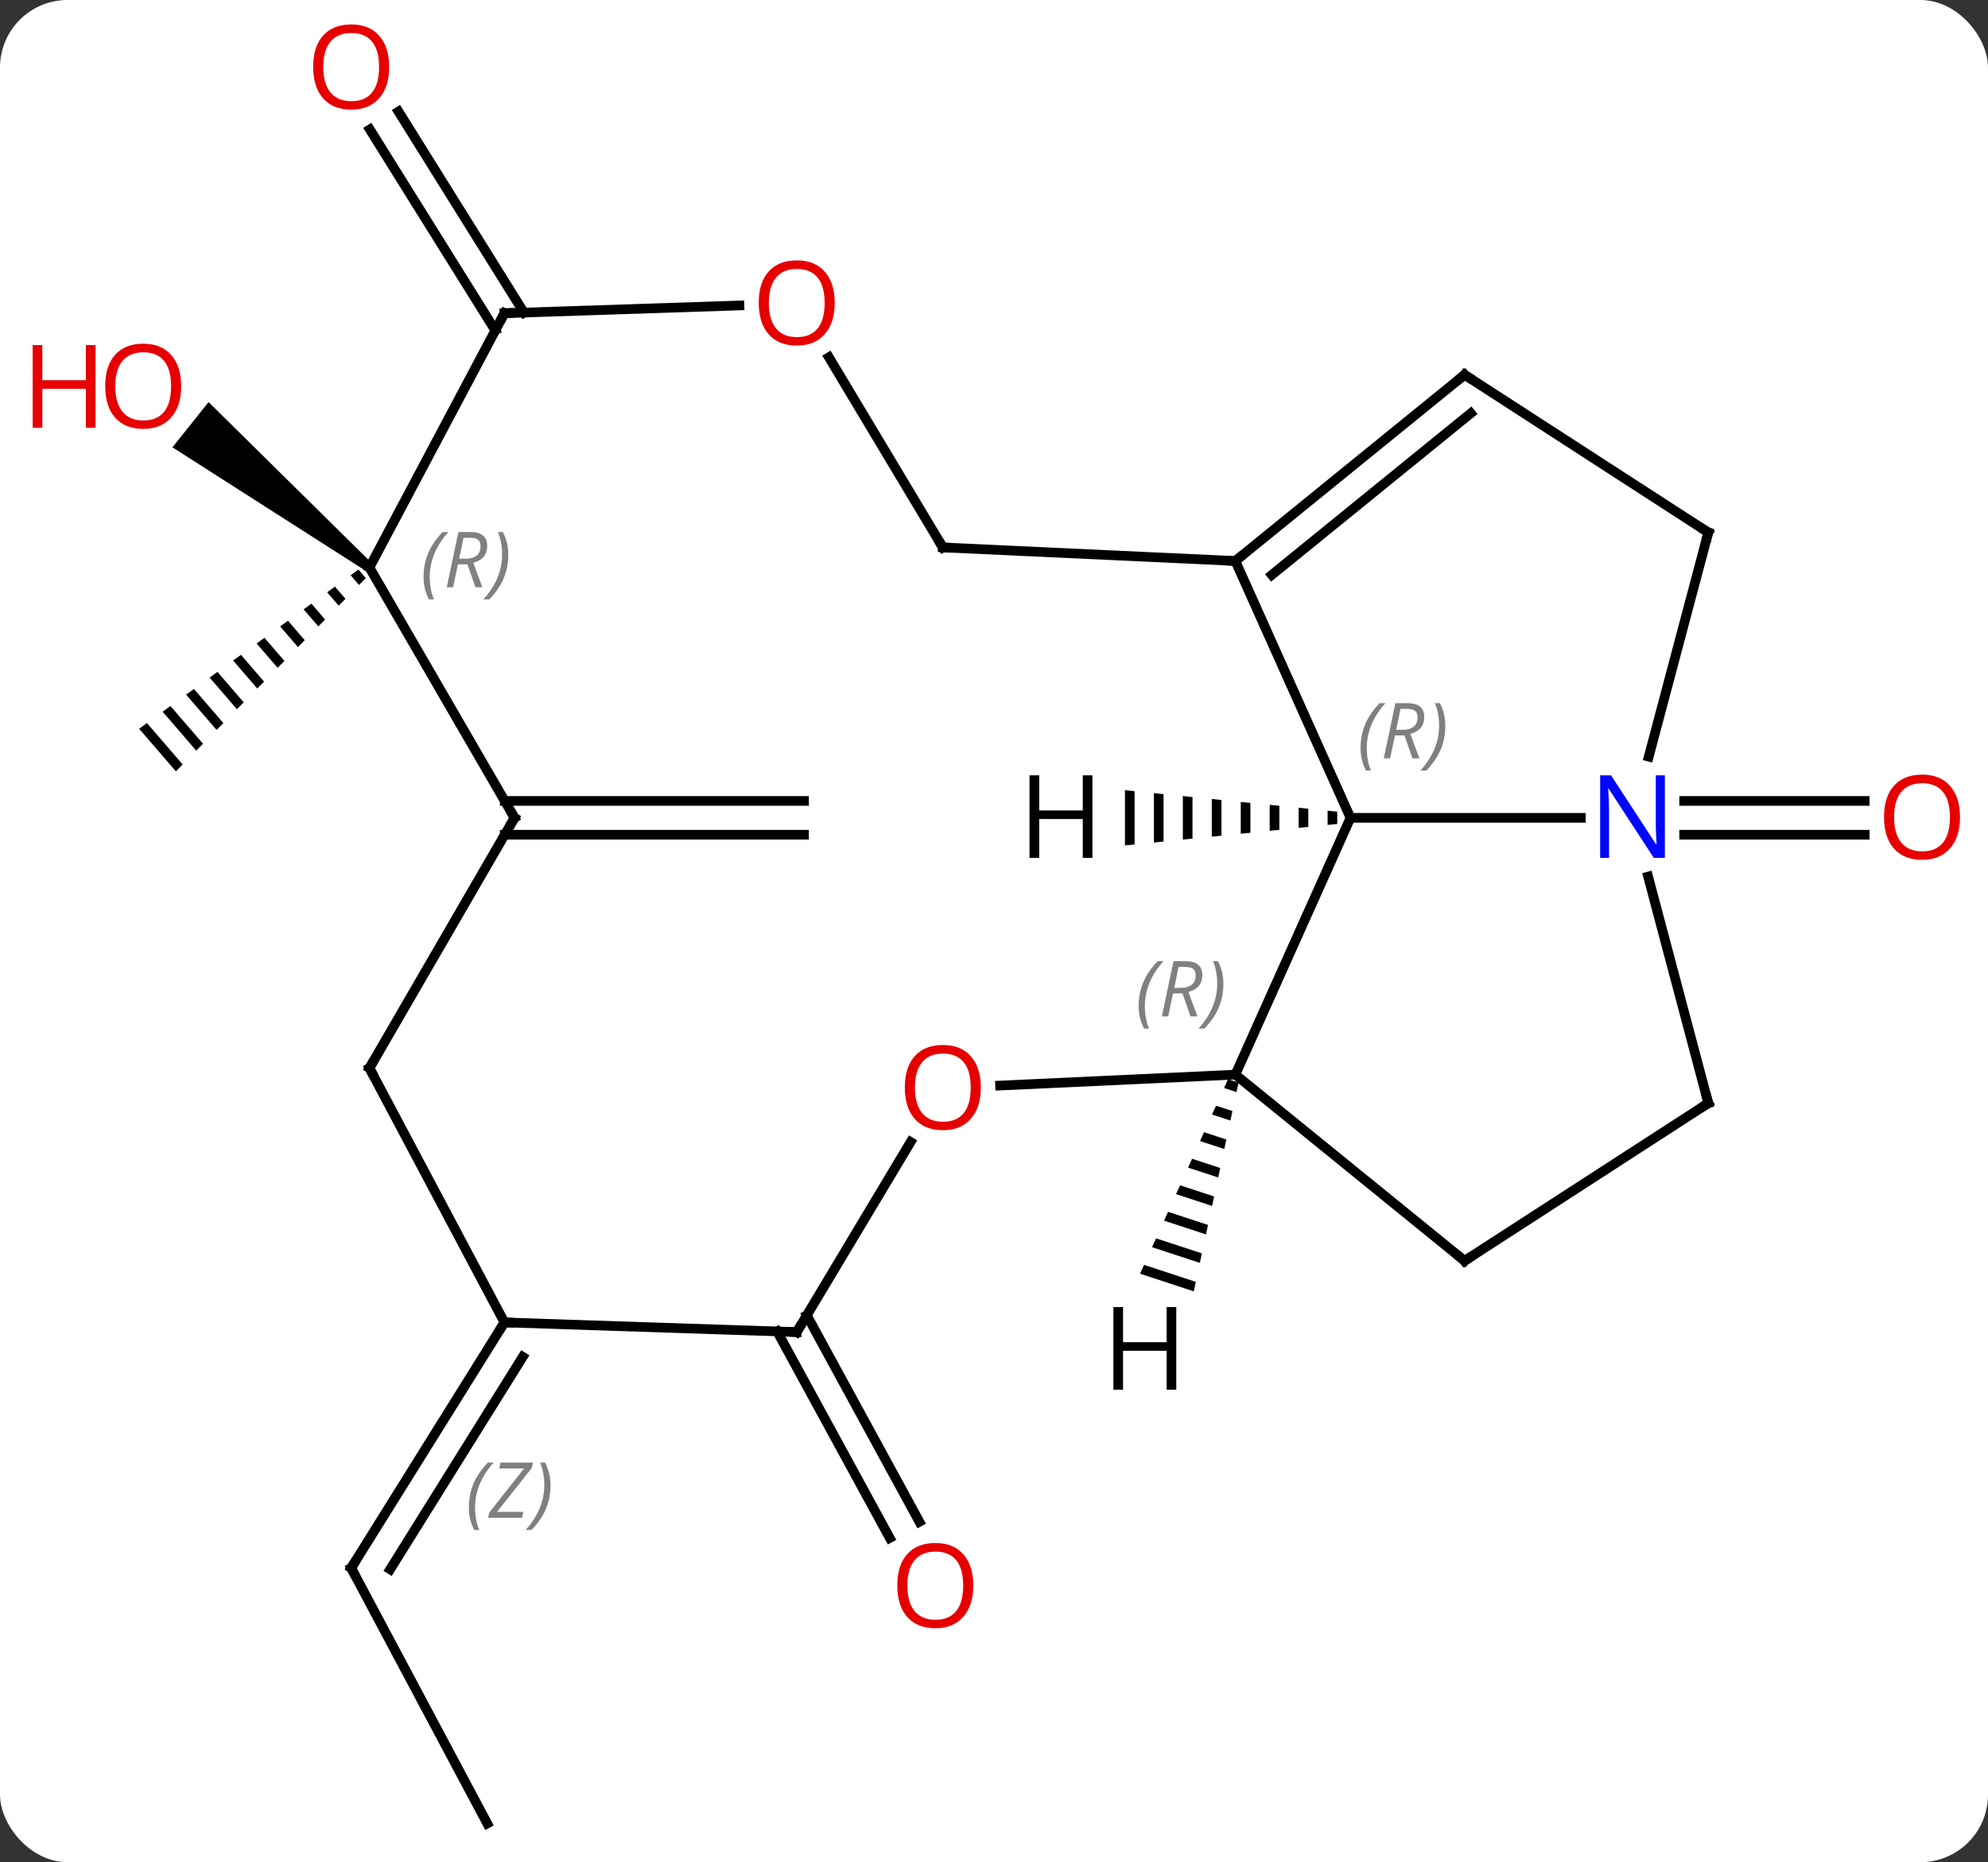 <svg width="206" viewBox="0 0 206 193" style="fill-opacity:1; color-rendering:auto; color-interpolation:auto; text-rendering:auto; stroke:black; stroke-linecap:square; stroke-miterlimit:10; shape-rendering:auto; stroke-opacity:1; fill:black; stroke-dasharray:none; font-weight:normal; stroke-width:1; font-family:'Open Sans'; font-style:normal; stroke-linejoin:miter; font-size:12; stroke-dashoffset:0; image-rendering:auto;" height="193" class="cas-substance-image" xmlns:xlink="http://www.w3.org/1999/xlink" xmlns="http://www.w3.org/2000/svg"><rect x="0" y="0" width="206" height="193" fill="#333333" stroke="none"/><svg class="cas-substance-single-component"><rect y="0" x="0" width="206" stroke="none" ry="7" rx="7" height="193" fill="white" class="cas-substance-group"/><svg y="0" x="0" width="206" viewBox="0 0 206 193" style="fill:black;" height="193" class="cas-substance-single-component-image"><svg><g><g transform="translate(107,98)" style="text-rendering:geometricPrecision; color-rendering:optimizeQuality; color-interpolation:linearRGB; stroke-linecap:butt; image-rendering:optimizeQuality;"><line y2="-14.989" y1="-14.989" x2="67.515" x1="86.225" style="fill:none;"/><line y2="-11.489" y1="-11.489" x2="67.515" x1="86.225" style="fill:none;"/><line y2="38.317" y1="59.721" x2="-23.398" x1="-11.73" style="fill:none;"/><line y2="39.992" y1="61.396" x2="-26.471" x1="-14.803" style="fill:none;"/><line y2="90.99" y1="64.509" x2="-56.511" x1="-70.611" style="fill:none;"/><line y2="39.057" y1="64.509" x2="-54.729" x1="-70.611" style="fill:none;"/><line y2="42.624" y1="64.647" x2="-52.829" x1="-66.572" style="fill:none;"/></g><g transform="translate(107,98)" style="stroke-linecap:butt; font-size:8.4px; fill:gray; text-rendering:geometricPrecision; image-rendering:optimizeQuality; color-rendering:optimizeQuality; font-family:'Open Sans'; font-style:italic; stroke:gray; color-interpolation:linearRGB;"><path style="stroke:none;" d="M-58.415 58.241 Q-58.415 56.913 -57.947 55.788 Q-57.478 54.663 -56.447 53.585 L-55.837 53.585 Q-56.806 54.647 -57.29 55.819 Q-57.775 56.991 -57.775 58.225 Q-57.775 59.553 -57.337 60.569 L-57.853 60.569 Q-58.415 59.538 -58.415 58.241 ZM-52.902 59.303 L-56.418 59.303 L-56.308 58.772 L-52.699 54.194 L-55.261 54.194 L-55.136 53.585 L-51.777 53.585 L-51.886 54.132 L-55.496 58.694 L-52.761 58.694 L-52.902 59.303 ZM-49.957 55.928 Q-49.957 57.257 -50.434 58.389 Q-50.91 59.522 -51.926 60.569 L-52.535 60.569 Q-50.598 58.413 -50.598 55.928 Q-50.598 54.6 -51.035 53.585 L-50.52 53.585 Q-49.957 54.647 -49.957 55.928 Z"/><line y2="-63.752" y1="-84.584" x2="-55.677" x1="-68.677" style="fill:none; stroke:black;"/><line y2="-65.605" y1="-86.437" x2="-52.708" x1="-65.707" style="fill:none; stroke:black;"/><path style="fill:black; stroke:none;" d="M-69.857 -38.969 L-70.669 -38.38 L-69.798 -37.37 L-69.798 -37.37 L-69.095 -38.085 L-69.095 -38.085 L-69.857 -38.969 ZM-72.292 -37.201 L-73.103 -36.612 L-71.906 -35.224 L-71.906 -35.224 L-71.203 -35.939 L-72.292 -37.201 ZM-74.727 -35.434 L-75.538 -34.844 L-75.538 -34.844 L-74.015 -33.078 L-74.015 -33.078 L-73.312 -33.793 L-74.727 -35.434 ZM-77.162 -33.666 L-77.973 -33.077 L-76.123 -30.932 L-76.123 -30.932 L-75.42 -31.647 L-77.162 -33.666 ZM-79.596 -31.898 L-80.408 -31.309 L-78.231 -28.786 L-78.231 -28.786 L-77.529 -29.501 L-79.596 -31.898 ZM-82.031 -30.131 L-82.843 -29.541 L-80.34 -26.64 L-79.637 -27.355 L-82.031 -30.131 ZM-84.466 -28.363 L-85.278 -27.774 L-82.448 -24.494 L-81.746 -25.209 L-81.746 -25.209 L-84.466 -28.363 ZM-86.901 -26.595 L-87.712 -26.006 L-87.712 -26.006 L-84.557 -22.348 L-83.854 -23.063 L-83.854 -23.063 L-86.901 -26.595 ZM-89.336 -24.828 L-90.147 -24.238 L-86.665 -20.202 L-85.963 -20.917 L-89.336 -24.828 ZM-91.77 -23.06 L-92.582 -22.471 L-92.582 -22.471 L-88.774 -18.056 L-88.071 -18.771 L-91.77 -23.06 Z"/><path style="fill:black; stroke:none;" d="M-68.406 -39.571 L-69.03 -38.789 L-89.13 -51.639 L-85.386 -56.328 Z"/><line y2="-14.989" y1="-14.989" x2="-54.699" x1="-23.685" style="fill:none; stroke:black;"/><line y2="-11.489" y1="-11.489" x2="-54.699" x1="-23.685" style="fill:none; stroke:black;"/><line y2="-13.239" y1="-13.239" x2="56.811" x1="32.94" style="fill:none; stroke:black;"/><line y2="13.377" y1="-13.239" x2="21.009" x1="32.94" style="fill:none; stroke:black;"/><line y2="-39.858" y1="-13.239" x2="21.009" x1="32.94" style="fill:none; stroke:black;"/><line y2="16.332" y1="-7.15" x2="70.017" x1="63.78" style="fill:none; stroke:black;"/><line y2="-42.813" y1="-19.578" x2="70.017" x1="63.846" style="fill:none; stroke:black;"/><line y2="32.676" y1="13.377" x2="44.763" x1="21.009" style="fill:none; stroke:black;"/><line y2="14.508" y1="13.377" x2="-3.368" x1="21.009" style="fill:none; stroke:black;"/><line y2="-59.157" y1="-39.858" x2="44.763" x1="21.009" style="fill:none; stroke:black;"/><line y2="-55.166" y1="-38.416" x2="45.402" x1="24.784" style="fill:none; stroke:black;"/><line y2="-41.265" y1="-39.858" x2="-9.303" x1="21.009" style="fill:none; stroke:black;"/><line y2="32.676" y1="16.332" x2="44.763" x1="70.017" style="fill:none; stroke:black;"/><line y2="-59.157" y1="-42.813" x2="44.763" x1="70.017" style="fill:none; stroke:black;"/><line y2="40.059" y1="20.359" x2="-24.441" x1="-12.642" style="fill:none; stroke:black;"/><line y2="-60.975" y1="-41.265" x2="-21.109" x1="-9.303" style="fill:none; stroke:black;"/><line y2="39.057" y1="40.059" x2="-54.729" x1="-24.441" style="fill:none; stroke:black;"/><line y2="-65.538" y1="-66.341" x2="-54.729" x1="-30.377" style="fill:none; stroke:black;"/><line y2="12.699" y1="39.057" x2="-68.718" x1="-54.729" style="fill:none; stroke:black;"/><line y2="-39.18" y1="-65.538" x2="-68.718" x1="-54.729" style="fill:none; stroke:black;"/><line y2="-13.239" y1="12.699" x2="-53.685" x1="-68.718" style="fill:none; stroke:black;"/><line y2="-13.239" y1="-39.18" x2="-53.685" x1="-68.718" style="fill:none; stroke:black;"/><path style="fill:black; stroke:none;" d="M30.569 -13.979 L30.569 -12.499 L31.569 -12.601 L31.569 -13.877 L30.569 -13.979 ZM27.569 -14.282 L27.569 -12.196 L28.569 -12.297 L28.569 -14.181 L27.569 -14.282 ZM24.569 -14.585 L24.569 -11.893 L25.569 -11.994 L25.569 -14.484 L24.569 -14.585 ZM21.569 -14.888 L21.569 -11.59 L22.569 -11.691 L22.569 -14.787 L21.569 -14.888 ZM18.569 -15.191 L18.569 -11.287 L18.569 -11.287 L19.569 -11.388 L19.569 -11.388 L19.569 -15.09 L18.569 -15.191 ZM15.569 -15.494 L15.569 -10.984 L15.569 -10.984 L16.569 -11.085 L16.569 -11.085 L16.569 -15.393 L16.569 -15.393 L15.569 -15.494 ZM12.569 -15.797 L12.569 -10.681 L12.569 -10.681 L13.569 -10.782 L13.569 -10.782 L13.569 -15.696 L13.569 -15.696 L12.569 -15.797 ZM9.569 -16.101 L9.569 -10.377 L9.569 -10.377 L10.569 -10.479 L10.569 -10.479 L10.569 -15.999 L10.569 -15.999 L9.569 -16.101 Z"/><path style="fill:black; stroke:none;" d="M20.252 13.845 L19.838 14.761 L21.129 15.186 L21.34 14.203 L21.34 14.203 L20.252 13.845 ZM19.009 16.595 L18.595 17.511 L18.595 17.511 L20.497 18.136 L20.497 18.136 L20.707 17.153 L20.707 17.153 L19.009 16.595 ZM17.766 19.345 L17.352 20.261 L17.352 20.261 L19.864 21.087 L19.864 21.087 L20.075 20.103 L17.766 19.345 ZM16.523 22.094 L16.109 23.011 L19.231 24.037 L19.231 24.037 L19.442 23.053 L19.442 23.053 L16.523 22.094 ZM15.28 24.844 L14.866 25.761 L14.866 25.761 L18.598 26.987 L18.598 26.987 L18.809 26.004 L15.28 24.844 ZM14.037 27.594 L13.623 28.51 L13.623 28.51 L17.965 29.937 L17.965 29.937 L18.176 28.954 L18.176 28.954 L14.037 27.594 ZM12.794 30.344 L12.38 31.26 L12.38 31.26 L17.332 32.888 L17.332 32.888 L17.543 31.904 L12.794 30.344 ZM11.551 33.093 L11.137 34.01 L11.137 34.01 L16.699 35.838 L16.699 35.838 L16.91 34.855 L16.91 34.855 L11.551 33.093 Z"/></g><g transform="translate(107,98)" style="fill:rgb(230,0,0); text-rendering:geometricPrecision; color-rendering:optimizeQuality; image-rendering:optimizeQuality; font-family:'Open Sans'; stroke:rgb(230,0,0); color-interpolation:linearRGB;"><path style="stroke:none;" d="M96.1 -13.309 Q96.1 -11.247 95.061 -10.067 Q94.022 -8.887 92.179 -8.887 Q90.288 -8.887 89.257 -10.052 Q88.225 -11.216 88.225 -13.325 Q88.225 -15.419 89.257 -16.567 Q90.288 -17.716 92.179 -17.716 Q94.038 -17.716 95.069 -16.544 Q96.1 -15.372 96.1 -13.309 ZM89.272 -13.309 Q89.272 -11.575 90.015 -10.669 Q90.757 -9.762 92.179 -9.762 Q93.6 -9.762 94.327 -10.661 Q95.054 -11.559 95.054 -13.309 Q95.054 -15.044 94.327 -15.934 Q93.6 -16.825 92.179 -16.825 Q90.757 -16.825 90.015 -15.927 Q89.272 -15.028 89.272 -13.309 Z"/><path style="stroke:none;" d="M-6.146 66.329 Q-6.146 68.391 -7.185 69.571 Q-8.224 70.751 -10.067 70.751 Q-11.958 70.751 -12.989 69.587 Q-14.021 68.422 -14.021 66.313 Q-14.021 64.219 -12.989 63.071 Q-11.958 61.922 -10.067 61.922 Q-8.208 61.922 -7.177 63.094 Q-6.146 64.266 -6.146 66.329 ZM-12.974 66.329 Q-12.974 68.063 -12.231 68.969 Q-11.489 69.876 -10.067 69.876 Q-8.646 69.876 -7.919 68.977 Q-7.192 68.079 -7.192 66.329 Q-7.192 64.594 -7.919 63.704 Q-8.646 62.813 -10.067 62.813 Q-11.489 62.813 -12.231 63.712 Q-12.974 64.61 -12.974 66.329 Z"/></g><g transform="translate(107,98)" style="stroke-linecap:butt; text-rendering:geometricPrecision; color-rendering:optimizeQuality; image-rendering:optimizeQuality; font-family:'Open Sans'; color-interpolation:linearRGB; stroke-miterlimit:5;"><path style="fill:none;" d="M-70.376 64.95 L-70.611 64.509 L-70.346 64.085"/><path style="fill:rgb(230,0,0); stroke:none;" d="M-66.674 -91.06 Q-66.674 -88.998 -67.713 -87.818 Q-68.752 -86.638 -70.595 -86.638 Q-72.486 -86.638 -73.517 -87.802 Q-74.549 -88.967 -74.549 -91.076 Q-74.549 -93.17 -73.517 -94.318 Q-72.486 -95.467 -70.595 -95.467 Q-68.736 -95.467 -67.705 -94.295 Q-66.674 -93.123 -66.674 -91.06 ZM-73.502 -91.06 Q-73.502 -89.326 -72.759 -88.42 Q-72.017 -87.513 -70.595 -87.513 Q-69.174 -87.513 -68.447 -88.412 Q-67.72 -89.31 -67.72 -91.06 Q-67.72 -92.795 -68.447 -93.685 Q-69.174 -94.576 -70.595 -94.576 Q-72.017 -94.576 -72.759 -93.677 Q-73.502 -92.779 -73.502 -91.06 Z"/><path style="fill:rgb(230,0,0); stroke:none;" d="M-88.225 -57.97 Q-88.225 -55.908 -89.265 -54.728 Q-90.304 -53.548 -92.147 -53.548 Q-94.038 -53.548 -95.069 -54.712 Q-96.1 -55.877 -96.1 -57.986 Q-96.1 -60.08 -95.069 -61.228 Q-94.038 -62.377 -92.147 -62.377 Q-90.288 -62.377 -89.257 -61.205 Q-88.225 -60.033 -88.225 -57.97 ZM-95.054 -57.97 Q-95.054 -56.236 -94.311 -55.33 Q-93.569 -54.423 -92.147 -54.423 Q-90.725 -54.423 -89.999 -55.322 Q-89.272 -56.22 -89.272 -57.97 Q-89.272 -59.705 -89.999 -60.595 Q-90.725 -61.486 -92.147 -61.486 Q-93.569 -61.486 -94.311 -60.587 Q-95.054 -59.689 -95.054 -57.97 Z"/><path style="fill:rgb(230,0,0); stroke:none;" d="M-97.1 -53.673 L-98.1 -53.673 L-98.1 -57.705 L-102.616 -57.705 L-102.616 -53.673 L-103.616 -53.673 L-103.616 -62.236 L-102.616 -62.236 L-102.616 -58.595 L-98.1 -58.595 L-98.1 -62.236 L-97.1 -62.236 L-97.1 -53.673 Z"/></g><g transform="translate(107,98)" style="stroke-linecap:butt; font-size:8.4px; fill:gray; text-rendering:geometricPrecision; image-rendering:optimizeQuality; color-rendering:optimizeQuality; font-family:'Open Sans'; font-style:italic; stroke:gray; color-interpolation:linearRGB; stroke-miterlimit:5;"><path style="stroke:none;" d="M33.987 -20.468 Q33.987 -21.797 34.456 -22.922 Q34.925 -24.047 35.956 -25.125 L36.565 -25.125 Q35.597 -24.062 35.112 -22.89 Q34.628 -21.718 34.628 -20.484 Q34.628 -19.156 35.065 -18.14 L34.55 -18.14 Q33.987 -19.172 33.987 -20.468 ZM37.547 -21.781 L37.047 -19.406 L36.391 -19.406 L37.594 -25.125 L38.844 -25.125 Q40.579 -25.125 40.579 -23.687 Q40.579 -22.328 39.141 -21.937 L40.079 -19.406 L39.36 -19.406 L38.532 -21.781 L37.547 -21.781 ZM38.126 -24.531 Q37.735 -22.609 37.672 -22.359 L38.329 -22.359 Q39.079 -22.359 39.485 -22.687 Q39.891 -23.015 39.891 -23.64 Q39.891 -24.109 39.633 -24.32 Q39.376 -24.531 38.782 -24.531 L38.126 -24.531 ZM42.765 -22.781 Q42.765 -21.453 42.288 -20.32 Q41.812 -19.187 40.796 -18.14 L40.187 -18.14 Q42.124 -20.297 42.124 -22.781 Q42.124 -24.109 41.687 -25.125 L42.202 -25.125 Q42.765 -24.062 42.765 -22.781 Z"/></g><g transform="translate(107,98)" style="stroke-linecap:butt; fill:rgb(0,5,255); text-rendering:geometricPrecision; color-rendering:optimizeQuality; image-rendering:optimizeQuality; font-family:'Open Sans'; stroke:rgb(0,5,255); color-interpolation:linearRGB; stroke-miterlimit:5;"><path style="stroke:none;" d="M65.515 -9.083 L64.374 -9.083 L59.686 -16.27 L59.64 -16.27 Q59.733 -15.005 59.733 -13.958 L59.733 -9.083 L58.811 -9.083 L58.811 -17.645 L59.936 -17.645 L64.608 -10.489 L64.655 -10.489 Q64.655 -10.645 64.608 -11.505 Q64.561 -12.364 64.577 -12.739 L64.577 -17.645 L65.515 -17.645 L65.515 -9.083 Z"/></g><g transform="translate(107,98)" style="stroke-linecap:butt; font-size:8.4px; fill:gray; text-rendering:geometricPrecision; image-rendering:optimizeQuality; color-rendering:optimizeQuality; font-family:'Open Sans'; font-style:italic; stroke:gray; color-interpolation:linearRGB; stroke-miterlimit:5;"><path style="stroke:none;" d="M10.991 6.276 Q10.991 4.948 11.46 3.823 Q11.929 2.698 12.96 1.619 L13.569 1.619 Q12.601 2.682 12.116 3.854 Q11.632 5.026 11.632 6.26 Q11.632 7.588 12.069 8.604 L11.554 8.604 Q10.991 7.573 10.991 6.276 ZM14.552 4.963 L14.052 7.338 L13.395 7.338 L14.598 1.619 L15.848 1.619 Q17.583 1.619 17.583 3.057 Q17.583 4.416 16.145 4.807 L17.083 7.338 L16.364 7.338 L15.536 4.963 L14.552 4.963 ZM15.13 2.213 Q14.739 4.135 14.677 4.385 L15.333 4.385 Q16.083 4.385 16.489 4.057 Q16.895 3.729 16.895 3.104 Q16.895 2.635 16.637 2.424 Q16.38 2.213 15.786 2.213 L15.13 2.213 ZM19.769 3.963 Q19.769 5.291 19.292 6.424 Q18.816 7.557 17.8 8.604 L17.191 8.604 Q19.128 6.448 19.128 3.963 Q19.128 2.635 18.691 1.619 L19.206 1.619 Q19.769 2.682 19.769 3.963 Z"/><path style="fill:none; stroke:black;" d="M21.397 -40.173 L21.009 -39.858 L20.509 -39.881"/><path style="fill:none; stroke:black;" d="M69.889 15.849 L70.017 16.332 L69.597 16.604"/><path style="fill:none; stroke:black;" d="M69.889 -42.33 L70.017 -42.813 L69.597 -43.085"/><path style="fill:none; stroke:black;" d="M44.375 32.361 L44.763 32.676 L45.183 32.404"/></g><g transform="translate(107,98)" style="stroke-linecap:butt; fill:rgb(230,0,0); text-rendering:geometricPrecision; color-rendering:optimizeQuality; image-rendering:optimizeQuality; font-family:'Open Sans'; stroke:rgb(230,0,0); color-interpolation:linearRGB; stroke-miterlimit:5;"><path style="stroke:none;" d="M-5.365 14.714 Q-5.365 16.776 -6.405 17.956 Q-7.444 19.136 -9.287 19.136 Q-11.178 19.136 -12.209 17.971 Q-13.241 16.807 -13.241 14.698 Q-13.241 12.604 -12.209 11.456 Q-11.178 10.307 -9.287 10.307 Q-7.428 10.307 -6.397 11.479 Q-5.365 12.651 -5.365 14.714 ZM-12.194 14.714 Q-12.194 16.448 -11.451 17.354 Q-10.709 18.261 -9.287 18.261 Q-7.865 18.261 -7.139 17.362 Q-6.412 16.464 -6.412 14.714 Q-6.412 12.979 -7.139 12.089 Q-7.865 11.198 -9.287 11.198 Q-10.709 11.198 -11.451 12.097 Q-12.194 12.995 -12.194 14.714 Z"/><path style="fill:none; stroke:black;" d="M44.375 -58.842 L44.763 -59.157 L45.183 -58.885"/><path style="fill:none; stroke:black;" d="M-8.803 -41.242 L-9.303 -41.265 L-9.56 -41.694"/><path style="fill:none; stroke:black;" d="M-24.184 39.63 L-24.441 40.059 L-24.941 40.042"/><path style="stroke:none;" d="M-20.503 -66.607 Q-20.503 -64.545 -21.543 -63.365 Q-22.582 -62.185 -24.425 -62.185 Q-26.316 -62.185 -27.347 -63.349 Q-28.378 -64.514 -28.378 -66.623 Q-28.378 -68.717 -27.347 -69.865 Q-26.316 -71.014 -24.425 -71.014 Q-22.566 -71.014 -21.535 -69.842 Q-20.503 -68.67 -20.503 -66.607 ZM-27.332 -66.607 Q-27.332 -64.873 -26.589 -63.967 Q-25.847 -63.06 -24.425 -63.06 Q-23.003 -63.06 -22.277 -63.959 Q-21.55 -64.857 -21.55 -66.607 Q-21.55 -68.342 -22.277 -69.232 Q-23.003 -70.123 -24.425 -70.123 Q-25.847 -70.123 -26.589 -69.225 Q-27.332 -68.326 -27.332 -66.607 Z"/><path style="fill:none; stroke:black;" d="M-54.994 39.481 L-54.729 39.057 L-54.229 39.074"/><path style="fill:none; stroke:black;" d="M-54.229 -65.555 L-54.729 -65.538 L-54.963 -65.096"/><path style="fill:none; stroke:black;" d="M-68.484 13.141 L-68.718 12.699 L-68.467 12.266"/></g><g transform="translate(107,98)" style="stroke-linecap:butt; font-size:8.4px; fill:gray; text-rendering:geometricPrecision; image-rendering:optimizeQuality; color-rendering:optimizeQuality; font-family:'Open Sans'; font-style:italic; stroke:gray; color-interpolation:linearRGB; stroke-miterlimit:5;"><path style="stroke:none;" d="M-63.108 -38.202 Q-63.108 -39.531 -62.64 -40.656 Q-62.171 -41.781 -61.14 -42.859 L-60.53 -42.859 Q-61.499 -41.796 -61.983 -40.624 Q-62.468 -39.452 -62.468 -38.218 Q-62.468 -36.89 -62.03 -35.874 L-62.546 -35.874 Q-63.108 -36.906 -63.108 -38.202 ZM-59.548 -39.515 L-60.048 -37.14 L-60.705 -37.14 L-59.501 -42.859 L-58.251 -42.859 Q-56.517 -42.859 -56.517 -41.421 Q-56.517 -40.062 -57.955 -39.671 L-57.017 -37.14 L-57.736 -37.14 L-58.564 -39.515 L-59.548 -39.515 ZM-58.97 -42.265 Q-59.361 -40.343 -59.423 -40.093 L-58.767 -40.093 Q-58.017 -40.093 -57.611 -40.421 Q-57.205 -40.749 -57.205 -41.374 Q-57.205 -41.843 -57.462 -42.054 Q-57.72 -42.265 -58.314 -42.265 L-58.97 -42.265 ZM-54.331 -40.515 Q-54.331 -39.187 -54.808 -38.054 Q-55.284 -36.921 -56.3 -35.874 L-56.909 -35.874 Q-54.972 -38.031 -54.972 -40.515 Q-54.972 -41.843 -55.409 -42.859 L-54.894 -42.859 Q-54.331 -41.796 -54.331 -40.515 Z"/><path style="fill:none; stroke:black;" d="M-53.936 -12.806 L-53.685 -13.239 L-53.936 -13.672"/></g><g transform="translate(107,98)" style="stroke-linecap:butt; text-rendering:geometricPrecision; color-rendering:optimizeQuality; image-rendering:optimizeQuality; font-family:'Open Sans'; color-interpolation:linearRGB; stroke-miterlimit:5;"><path style="stroke:none;" d="M6.198 -9.083 L5.198 -9.083 L5.198 -13.114 L0.682 -13.114 L0.682 -9.083 L-0.318 -9.083 L-0.318 -17.645 L0.682 -17.645 L0.682 -14.005 L5.198 -14.005 L5.198 -17.645 L6.198 -17.645 L6.198 -9.083 Z"/><path style="stroke:none;" d="M14.889 46.03 L13.889 46.03 L13.889 41.999 L9.373 41.999 L9.373 46.03 L8.373 46.03 L8.373 37.468 L9.373 37.468 L9.373 41.108 L13.889 41.108 L13.889 37.468 L14.889 37.468 L14.889 46.03 Z"/></g></g></svg></svg></svg></svg>